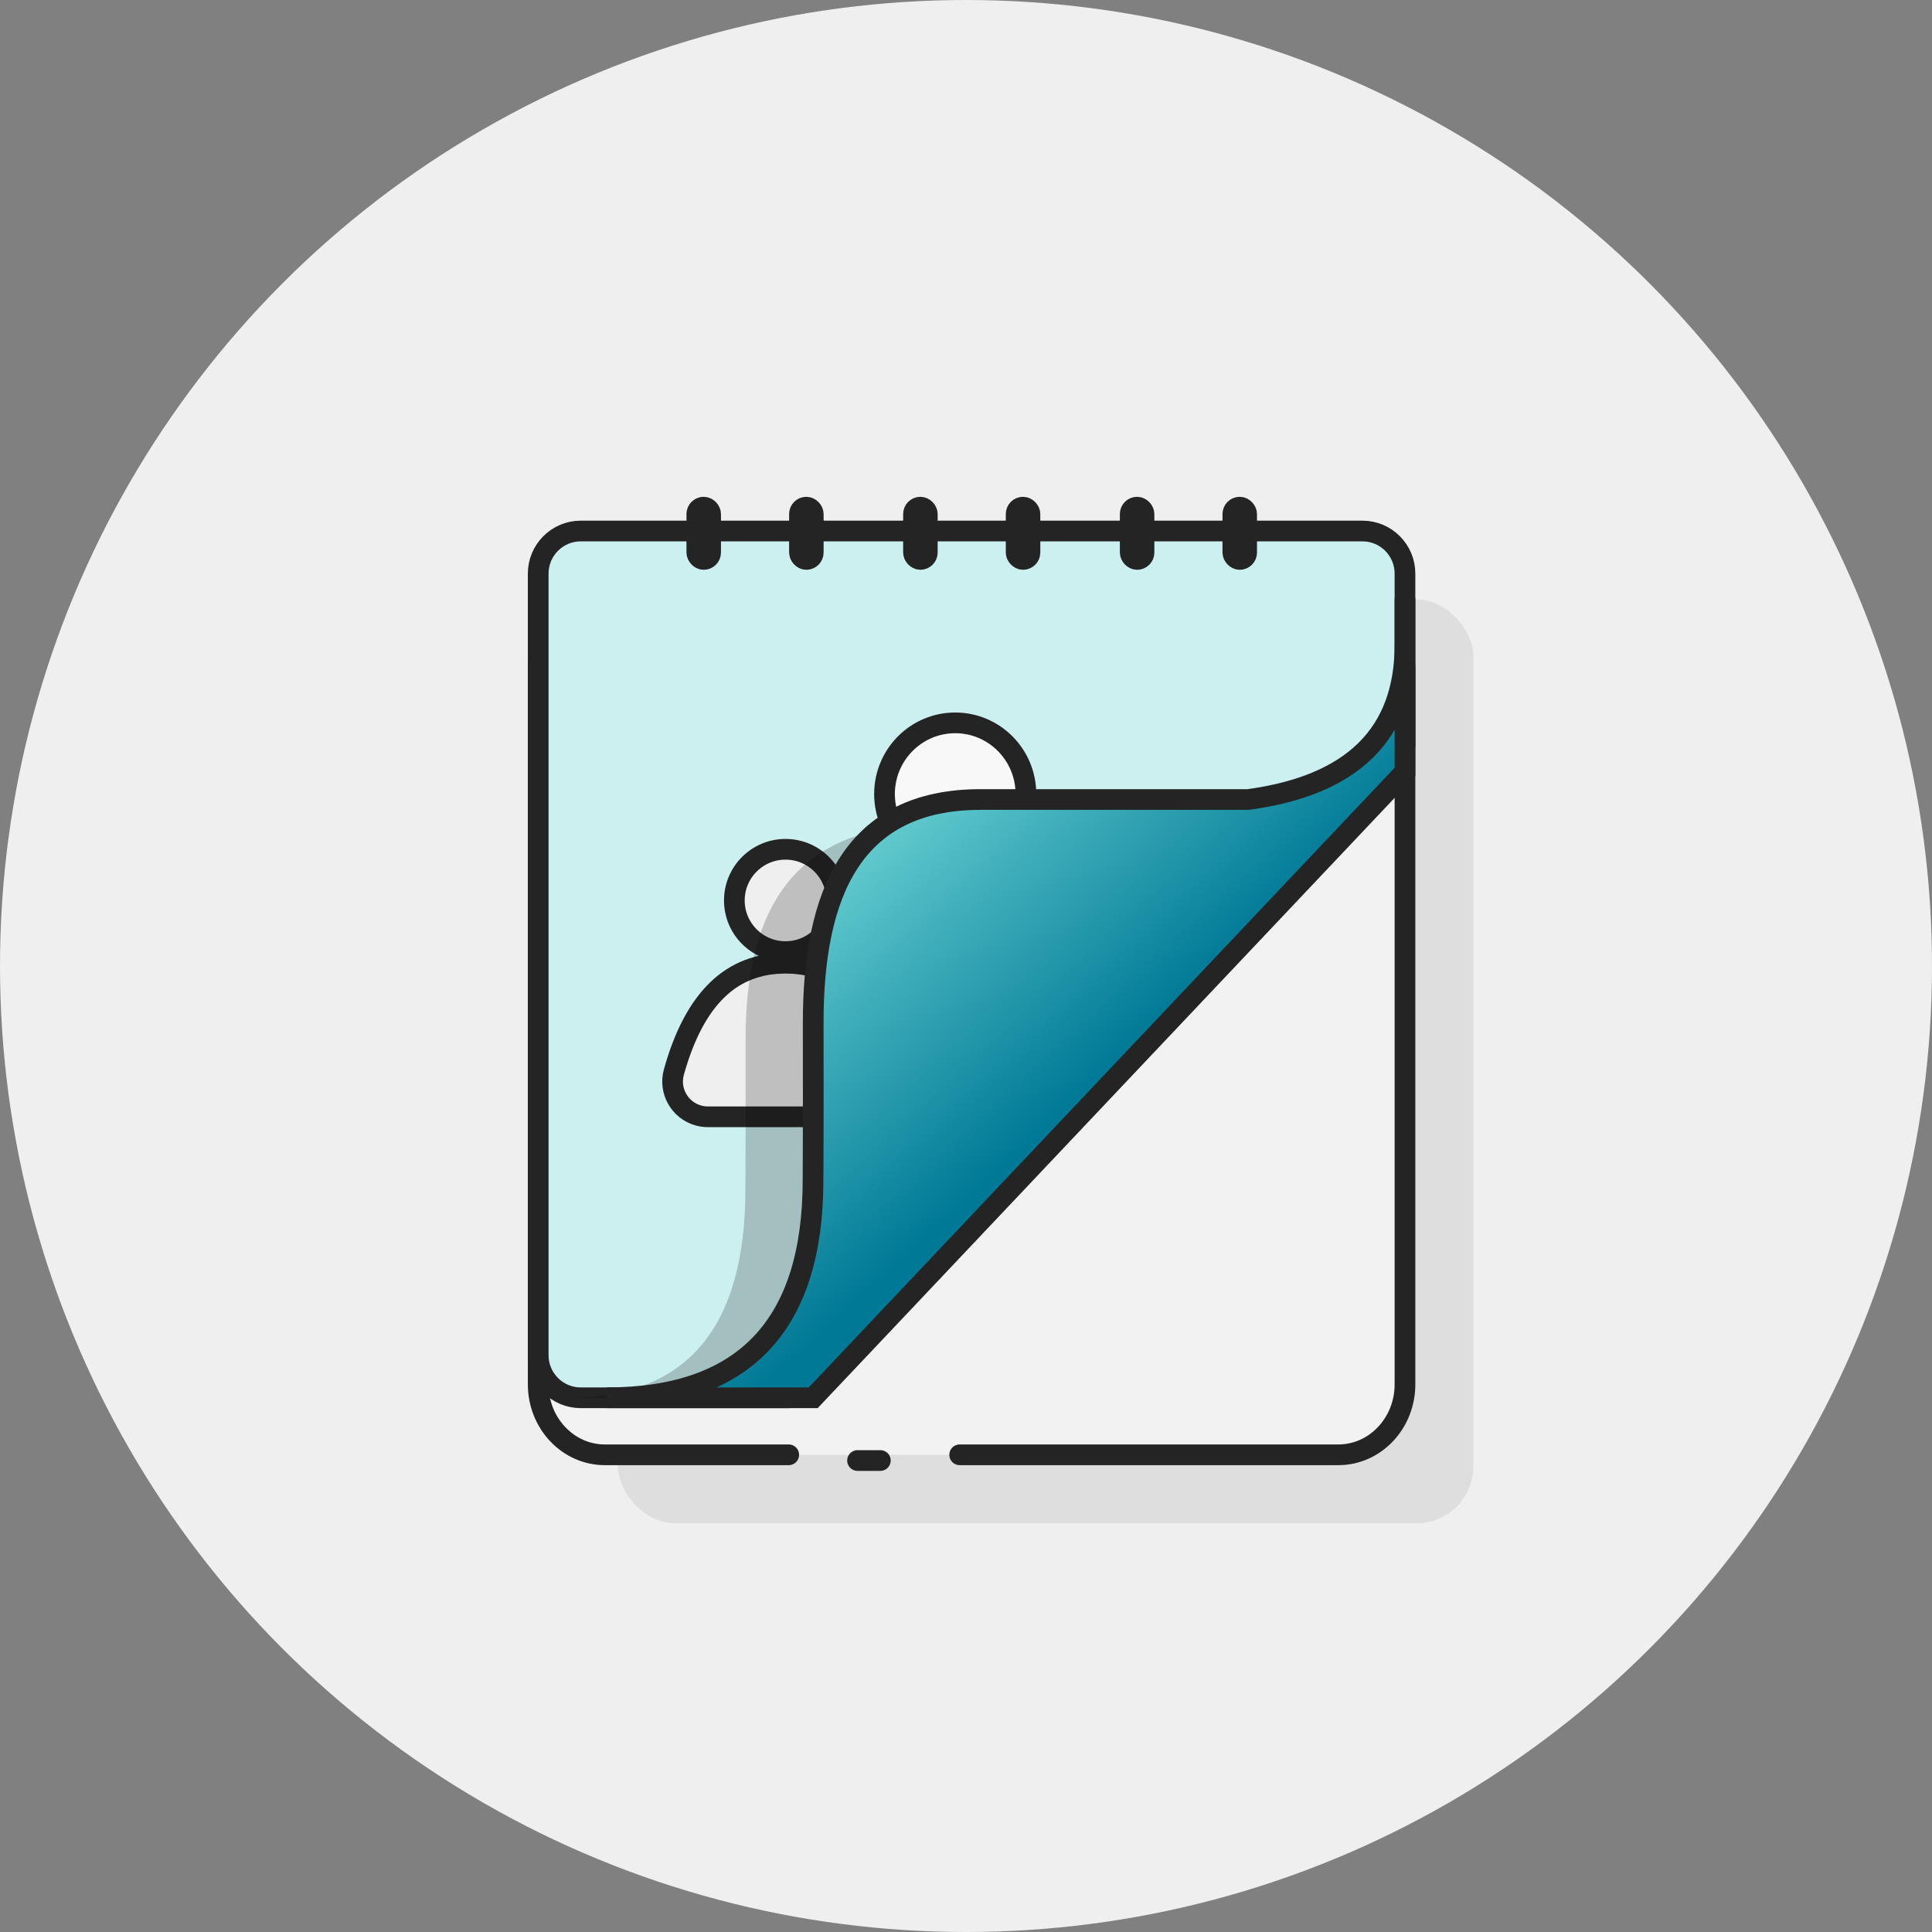 <?xml version="1.0" encoding="UTF-8"?>
<svg width="140px" height="140px" viewBox="0 0 140 140" version="1.1" xmlns="http://www.w3.org/2000/svg" xmlns:xlink="http://www.w3.org/1999/xlink">
    <rect x="0" y="0" width="140" height="140" fill="#808080" stroke="none"/>
    <title>vignette_terminabsage</title>
    <defs>
        <linearGradient x1="33.776%" y1="32.259%" x2="60.679%" y2="63.032%" id="linearGradient-1">
            <stop stop-color="#63CCCF" offset="0%"></stop>
            <stop stop-color="#007996" offset="100%"></stop>
        </linearGradient>
    </defs>
    <g id="vignette_terminabsage" stroke="none" stroke-width="1" fill="none" fill-rule="evenodd">
        <g>
            <circle id="Oval" fill="#EFEFEF" cx="70" cy="70" r="70"></circle>
            <g id="icon_terminbuchung" transform="translate(39, 36)">
                <rect id="Rectangle" fill="#DEDEDE" x="5.785" y="7.438" width="61.983" height="66.942" rx="4.132"></rect>
                <path d="M18.154,69.421 L4.832,69.421 C2.163,69.421 0,67.136 0,64.317 L0,12.543 C0,9.723 2.163,7.438 4.832,7.438 L57.978,7.438 C60.647,7.438 62.81,9.723 62.81,12.543 L62.81,64.317 C62.81,67.136 60.647,69.421 57.978,69.421 L34.386,69.421 L30.542,69.421 M24.793,69.835 L23.14,69.835" id="Shape" stroke="#242424" stroke-width="1.5" fill="#F2F2F2" stroke-linecap="round" stroke-linejoin="round"></path>
                <path d="M3.085,2.479 L59.725,2.479 C61.429,2.479 62.81,3.861 62.81,5.565 L62.81,17.989 L62.81,17.989 L18.182,65.289 L3.085,65.289 C1.381,65.289 6.52771359e-16,63.908 0,62.204 L0,5.565 C-6.52771359e-16,3.861 1.381,2.479 3.085,2.479 Z" id="Rectangle" stroke="#242424" stroke-width="1.5" fill="#CCEFF0" stroke-linejoin="round"></path>
                <rect id="Rectangle-Copy-8" stroke="#242424" stroke-width="1.5" fill="#D8D8D8" x="27.196" y="0.75" width="1" height="3.789" rx="0.5"></rect>
                <rect id="Rectangle-Copy-11" stroke="#242424" stroke-width="1.5" fill="#D8D8D8" x="18.932" y="0.75" width="1" height="3.789" rx="0.5"></rect>
                <rect id="Rectangle-Copy-20" stroke="#242424" stroke-width="1.5" fill="#D8D8D8" x="11.494" y="0.75" width="1" height="3.789" rx="0.5"></rect>
                <rect id="Rectangle-Copy-9" stroke="#242424" stroke-width="1.5" fill="#D8D8D8" x="34.634" y="0.75" width="1" height="3.789" rx="0.5"></rect>
                <rect id="Rectangle-Copy-10" stroke="#242424" stroke-width="1.5" fill="#D8D8D8" x="42.899" y="0.75" width="1" height="3.789" rx="0.5"></rect>
                <rect id="Rectangle-Copy-14" stroke="#242424" stroke-width="1.5" fill="#D8D8D8" x="50.337" y="0.75" width="1" height="3.789" rx="0.5"></rect>
                <g id="Group-2" transform="translate(8.264, 24.793)" fill="#EFEFEF" stroke="#242424" stroke-width="1.5">
                    <circle id="Oval" cx="9.657" cy="4.457" r="3.707"></circle>
                    <path d="M9.657,9.005 C12.045,9.005 13.968,9.96 15.427,11.868 C16.865,13.749 17.859,16.51 18.444,20.134 L18.444,20.134 L4.031,20.134 C3.799,20.134 3.568,20.102 3.344,20.04 C2.665,19.851 2.126,19.403 1.805,18.834 C1.483,18.264 1.379,17.572 1.569,16.892 C2.309,14.238 3.356,12.235 4.744,10.906 C6.072,9.634 7.712,9.005 9.657,9.005 Z" id="Oval"></path>
                </g>
                <path d="M31.63,16.605 C33.053,16.605 34.342,17.178 35.274,18.104 C36.209,19.031 36.787,20.313 36.787,21.728 C36.787,23.144 36.209,24.425 35.274,25.353 C34.342,26.278 33.053,26.851 31.63,26.851 C30.878,26.851 30.164,26.692 29.521,26.405 L29.521,26.405 L24.188,28.782 L26.633,23.004 C26.528,22.596 26.472,22.169 26.472,21.728 C26.472,20.313 27.05,19.031 27.985,18.104 C28.917,17.178 30.206,16.605 31.63,16.605 Z" id="Combined-Shape" stroke="#242424" stroke-width="1.5" fill="#F8F8F8" stroke-linejoin="round" transform="translate(30.829, 22.339) rotate(-90) translate(-30.829, -22.339) "></path>
                <path d="M62.81,19.933 L19.421,65.289 L2.154,65.289 C10.735,65.289 15.021,60.242 15.013,50.147 C15.012,48.687 15.043,48.365 15.028,39.326 C15.012,30.287 18.236,23.794 28.526,23.794 C36.066,23.794 43.272,23.794 50.145,23.794 C58.588,22.815 62.81,19.236 62.81,13.057 C62.81,6.879 62.81,9.171 62.81,19.933 Z" id="Path-4" fill-opacity="0.2" fill="#000000"></path>
                <path d="M62.81,19.933 L19.928,65.289 L4.959,65.289 C14.937,65.289 19.923,60.016 19.916,49.469 C19.914,47.943 19.942,47.608 19.928,38.164 C19.914,28.72 22.808,21.936 32.043,21.936 C38.809,21.936 45.276,21.936 51.444,21.936 C59.021,20.913 62.81,17.174 62.81,10.719 C62.81,4.263 62.81,7.335 62.81,19.933 Z" id="Path-4" stroke="#242424" stroke-width="1.5" fill="url(#linearGradient-1)"></path>
            </g>
        </g>
    </g>
</svg>